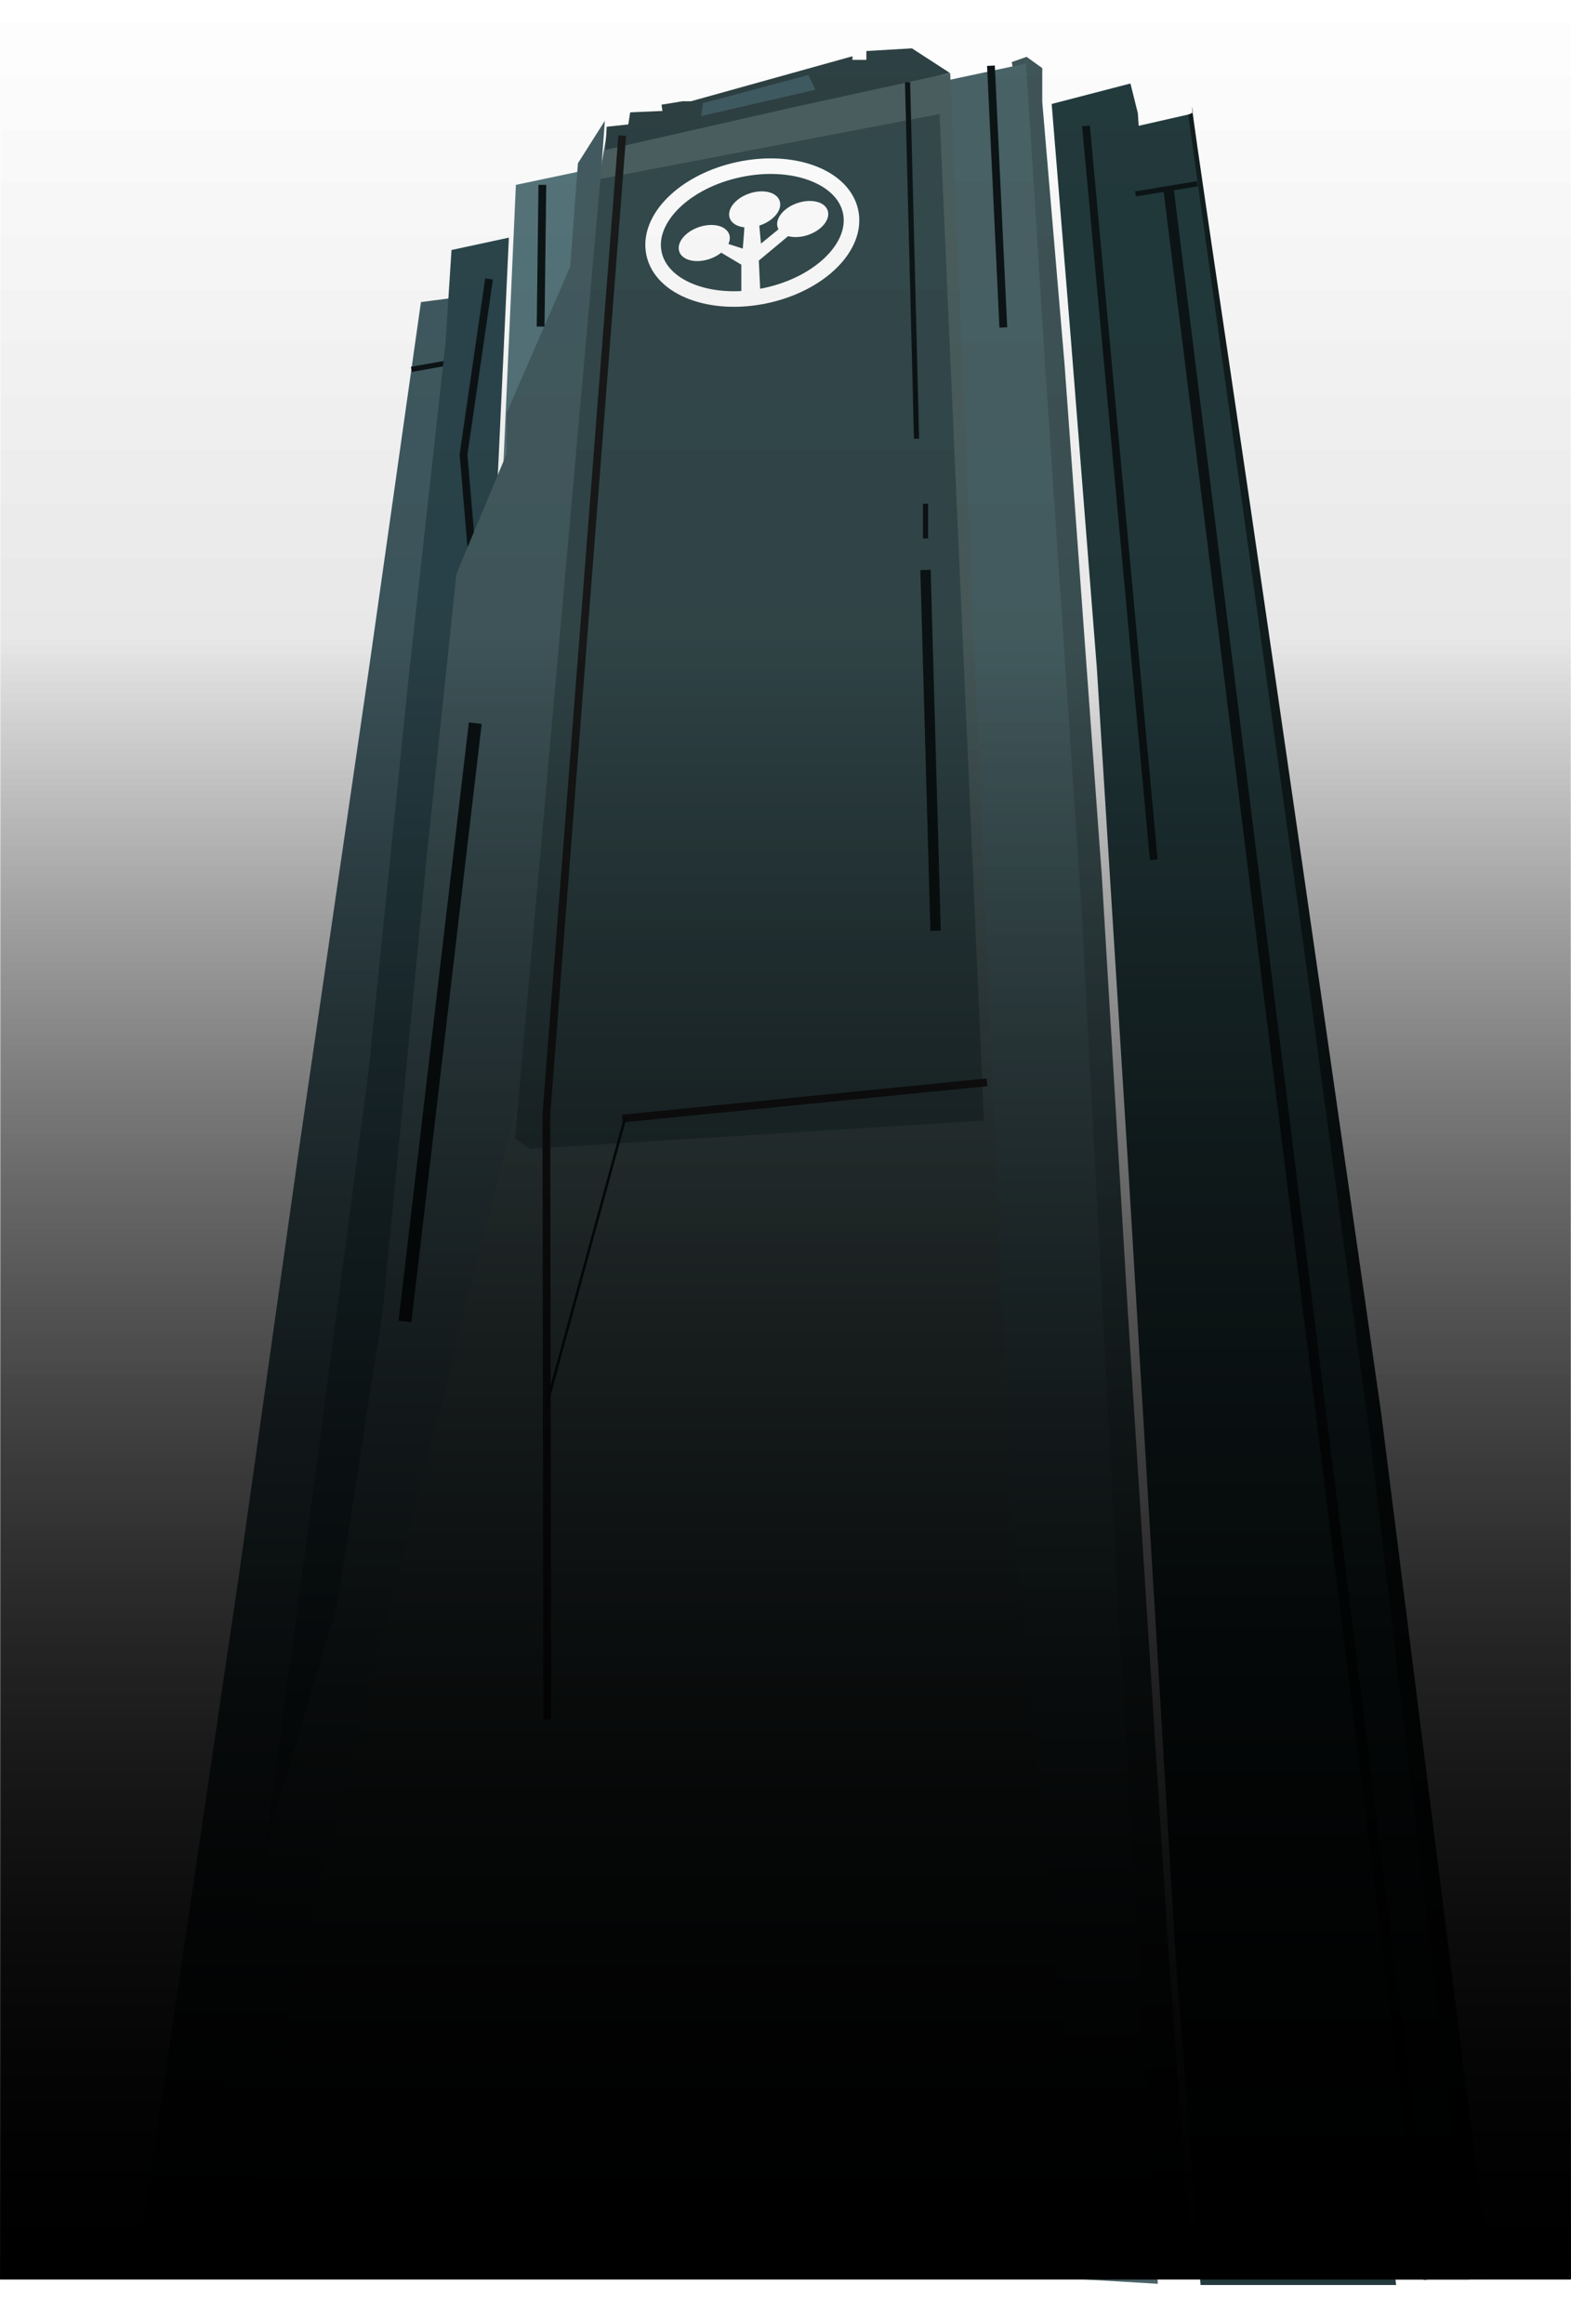 <svg xmlns="http://www.w3.org/2000/svg" xmlns:xlink="http://www.w3.org/1999/xlink" width="607.205" height="898.109" viewBox="0 0 607.205 898.109">
  <defs>
    <filter id="Caminho_4" x="391.483" y="17.277" width="163.153" height="880.832" filterUnits="userSpaceOnUse">
      <feOffset dx="5" dy="3" input="SourceAlpha"/>
      <feGaussianBlur stdDeviation="5" result="blur"/>
      <feFlood flood-opacity="0.651"/>
      <feComposite operator="in" in2="blur"/>
      <feComposite in="SourceGraphic"/>
    </filter>
    <filter id="Caminho_29" x="356.086" y="15.534" width="100.416" height="876.095" filterUnits="userSpaceOnUse">
      <feOffset dy="3" input="SourceAlpha"/>
      <feGaussianBlur stdDeviation="3" result="blur-2"/>
      <feFlood flood-opacity="0.678"/>
      <feComposite operator="in" in2="blur-2"/>
      <feComposite in="SourceGraphic"/>
    </filter>
    <filter id="Caminho_14" x="92.366" y="81.346" width="114.826" height="641.053" filterUnits="userSpaceOnUse">
      <feOffset dx="-2" dy="3" input="SourceAlpha"/>
      <feGaussianBlur stdDeviation="3.5" result="blur-3"/>
      <feFlood flood-opacity="0.941"/>
      <feComposite operator="in" in2="blur-3"/>
      <feComposite in="SourceGraphic"/>
    </filter>
    <filter id="Caminho_11" x="60.717" y="33.176" width="186.564" height="850.243" filterUnits="userSpaceOnUse">
      <feOffset dx="-1" dy="-3" input="SourceAlpha"/>
      <feGaussianBlur stdDeviation="4.5" result="blur-4"/>
      <feFlood flood-opacity="0.82"/>
      <feComposite operator="in" in2="blur-4"/>
      <feComposite in="SourceGraphic"/>
    </filter>
    <filter id="Caminho_27" x="170.539" y="15.564" width="238.25" height="456.886" filterUnits="userSpaceOnUse">
      <feOffset dx="-3" dy="17" input="SourceAlpha"/>
      <feGaussianBlur stdDeviation="9.5" result="blur-5"/>
      <feFlood flood-color="#25271c"/>
      <feComposite operator="in" in2="blur-5"/>
      <feComposite in="SourceGraphic"/>
    </filter>
    <filter id="Elipse_1" x="235.001" y="45.018" width="111.272" height="89.829" filterUnits="userSpaceOnUse">
      <feOffset input="SourceAlpha"/>
      <feGaussianBlur stdDeviation="3" result="blur-6"/>
      <feFlood flood-color="#fff"/>
      <feComposite operator="in" in2="blur-6"/>
      <feComposite in="SourceGraphic"/>
    </filter>
    <filter id="Elipse_2" x="251.427" y="75.464" width="41.534" height="36.931" filterUnits="userSpaceOnUse">
      <feOffset input="SourceAlpha"/>
      <feGaussianBlur stdDeviation="3" result="blur-7"/>
      <feFlood flood-color="#fff"/>
      <feComposite operator="in" in2="blur-7"/>
      <feComposite in="SourceGraphic"/>
    </filter>
    <filter id="Elipse_3" x="270.916" y="62.472" width="41.534" height="36.931" filterUnits="userSpaceOnUse">
      <feOffset input="SourceAlpha"/>
      <feGaussianBlur stdDeviation="3" result="blur-8"/>
      <feFlood flood-color="#fff"/>
      <feComposite operator="in" in2="blur-8"/>
      <feComposite in="SourceGraphic"/>
    </filter>
    <filter id="Elipse_4" x="289.476" y="66.184" width="41.534" height="36.931" filterUnits="userSpaceOnUse">
      <feOffset input="SourceAlpha"/>
      <feGaussianBlur stdDeviation="3" result="blur-9"/>
      <feFlood flood-color="#fff"/>
      <feComposite operator="in" in2="blur-9"/>
      <feComposite in="SourceGraphic"/>
    </filter>
    <filter id="Caminho_9" x="268.271" y="76.172" width="47.274" height="46.239" filterUnits="userSpaceOnUse">
      <feOffset input="SourceAlpha"/>
      <feGaussianBlur stdDeviation="3" result="blur-10"/>
      <feFlood flood-color="#fff"/>
      <feComposite operator="in" in2="blur-10"/>
      <feComposite in="SourceGraphic"/>
    </filter>
    <linearGradient id="linear-gradient" x1="0.5" x2="0.5" y2="1" gradientUnits="objectBoundingBox">
      <stop offset="0" stop-opacity="0"/>
      <stop offset="0.28" stop-opacity="0.047"/>
      <stop offset="1" stop-opacity="0.988"/>
    </linearGradient>
  </defs>
  <g id="Arasaka-tower" transform="translate(-978.712 -64.799)">
    <g id="Componente_3_2" data-name="Componente 3 – 2" transform="translate(978.712 64.799)">
      <path id="Caminho_26" data-name="Caminho 26" d="M1721.116,1321.443s-4.252-25.771,14.435,99.87,58.38,403.51,58.38,403.51L1836,2158.913H1822.64l-107.474-834.67Z" transform="translate(-1260 -1277.986)" fill="#111d1e"/>
      <path id="Caminho_1" data-name="Caminho 1" d="M1793.3,2284.218h33.064L1788.5,1963.446l-26.328-195.261-44.5-320.7-24.641,5.6,14.61,135.2,4.854,53.091,36.965,318.683Z" transform="translate(-1258.406 -1403.218)" fill="#233a3d"/>
      <g transform="matrix(1, 0, 0, 1, 0, 0)" filter="url(#Caminho_4)">
        <path id="Caminho_4-2" data-name="Caminho 4" d="M1790.471,2157.164l-7.538-56.377-43.656-339.455s-47.268-423.145-47.571-426.786c-.154-1.849-1.062-16.686-1.062-16.686l-2.882-11.528-30.444,7.913,7.4,90.549,10.057,127.387,12.5,199.1,18.023,300.188,9.574,125.692Z" transform="translate(-1255.84 -1277.06)" fill="#233a3d"/>
      </g>
      <path id="Caminho_30" data-name="Caminho 30" d="M1651.816,1298.459l6.054,4.355v13.065l8.63,101.58,14.4,197.789,10.057,168.406,15.381,242.158,9.466,130.544h-14.987L1680.3,1913.224l-16.333-324.975-17.46-285.436-.425-2.337Z" transform="translate(-1255.027 -1276.488)" fill="#3f5558"/>
      <g transform="matrix(1, 0, 0, 1, 0, 0)" filter="url(#Caminho_29)">
        <path id="Caminho_29-2" data-name="Caminho 29" d="M1618.1,1304.724l31.517-6.735,7.574,120.56,13.843,206.11,14.612,277.633,14.869,253.792-47.939-2.82-34.477-645.4Z" transform="translate(-1253.01 -1276.45)" fill="#496367"/>
      </g>
      <path id="Caminho_28" data-name="Caminho 28" d="M1466.145,1329.359l132.832-24.113,22.807,543.748,30.038,306.45-329.5-6.258Z" transform="translate(-1231.718 -1276.977)" fill="#4c5f60"/>
      <path id="Caminho_10" data-name="Caminho 10" d="M1610.008,1304.446l-14.706-9.528-17.606,1.036v3.42h-5.374v-1.4l-62.437,17.4H1506.6l-8.078,1.317.359,2.424-12.476.538-.718,4.667-8.347.9-.522,8.961,72.066-16.363Z" transform="translate(-1242.841 -1276.233)" fill="#2d4043"/>
      <path id="Caminho_17" data-name="Caminho 17" d="M1405.949,1398.56l-14.406,1.885L1371.7,1540.363l-27.661,189.957-22.661,160.964-23.328,157.965-15.663,106.309,23.661,1.333,6.308-45.718,12.833-63.375,12.621-69.413,29.1-194.564,19.063-163.765Z" transform="translate(-1228.844 -1283.695)" fill="#415b62"/>
      <path id="Caminho_18" data-name="Caminho 18" d="M1396.038,1428.384l15.925-2.824" transform="translate(-1237.025 -1285.639)" fill="none" stroke="#0c1415" stroke-width="2"/>
      <g transform="matrix(1, 0, 0, 1, 0, 0)" filter="url(#Caminho_14)">
        <path id="Caminho_14-2" data-name="Caminho 14" d="M1431.518,1370.522l-22.176,4.781-2.3,35.769-4.926,44.684-9.435,85.587-15.33,150.633-21,159.3-18.662,139.3h8.5l42.89-142.5,39.424-293.734-1.29-91.391" transform="translate(-1232.83 -1281.68)" fill="#2c464d"/>
      </g>
      <path id="Caminho_2" data-name="Caminho 2" d="M1697.615,1355.246l23.9-3.93" transform="translate(-1258.737 -1280.294)" fill="none" stroke="#0c1415" stroke-width="2"/>
      <path id="Caminho_3" data-name="Caminho 3" d="M1711.371,1353.433l100.581,807.93" transform="translate(-1259.727 -1280.446)" fill="none" stroke="#0c1415" stroke-width="4"/>
      <path id="Caminho_5" data-name="Caminho 5" d="M1676.985,1327.224l26.207,283.624" transform="translate(-1257.251 -1278.559)" fill="none" stroke="rgba(0,0,0,0.66)" stroke-width="3"/>
      <path id="Caminho_16" data-name="Caminho 16" d="M1427.608,1390.974l-9.86,67.835,3.155,37.27" transform="translate(-1238.588 -1283.149)" fill="none" stroke="#0c1415" stroke-width="3"/>
      <path id="Caminho_8" data-name="Caminho 8" d="M1637.412,1302.157l4.777,101.152" transform="translate(-1254.402 -1276.754)" fill="none" stroke="#0c1415" stroke-width="3"/>
      <path id="Caminho_12" data-name="Caminho 12" d="M1464.856,1345.925l-25.711,5.431L1433.9,1468.58l27.092-81.729Z" transform="translate(-1239.751 -1279.905)" fill="#56757b"/>
      <g transform="matrix(1, 0, 0, 1, 0, 0)" filter="url(#Caminho_11)">
        <path id="Caminho_11-2" data-name="Caminho 11" d="M1465.306,1328.314l-10.41,16.411-2.984,39.947-24.573,56.579v15.776l-19.416,46.416-11.614,110.676-16.9,174.594-17.7,113.842-25.328,84.981-30.648,164.022h17.572l16.108-78.342,63.7-253.33,29.582-116.951,26.327-289.6Z" transform="translate(-1230.52 -1278.64)" fill="#445c61"/>
      </g>
      <path id="Caminho_13" data-name="Caminho 13" d="M1450.525,1351.777l-.675,54.759" transform="translate(-1240.899 -1280.327)" fill="none" stroke="#0c1415" stroke-width="3"/>
      <g transform="matrix(1, 0, 0, 1, 0, 0)" filter="url(#Caminho_27)">
        <path id="Caminho_27-2" data-name="Caminho 27" d="M-2.563-1.948,128.519-27.053l17.133,389.02-175.5,10.866-5.751-3.875Z" transform="translate(237.64 54.12)" fill="#344a4d"/>
      </g>
      <path id="Caminho_15" data-name="Caminho 15" d="M1420.528,1575.949l-27.174,231.23" transform="translate(-1236.832 -1296.465)" fill="none" stroke="#0c1415" stroke-width="5"/>
      <path id="Caminho_19" data-name="Caminho 19" d="M1481.577,1331.229l-29.326,378.249.333,233.948" transform="translate(-1241.072 -1278.847)" fill="none" stroke="#1a1a1a" stroke-width="3"/>
      <path id="Caminho_20" data-name="Caminho 20" d="M1483.852,1739.532l140.969-14" transform="translate(-1243.347 -1307.235)" fill="none" stroke="#1a1a1a" stroke-width="3"/>
      <path id="Caminho_21" data-name="Caminho 21" d="M1452.25,1851.571l30.455-111.257" transform="translate(-1241.072 -1308.299)" fill="none" stroke="#0c1415" stroke-width="1"/>
      <path id="Caminho_22" data-name="Caminho 22" d="M1602.684,1309.038l3.466,137.769" transform="translate(-1251.902 -1277.25)" fill="none" stroke="#0c1415" stroke-width="2"/>
      <path id="Caminho_23" data-name="Caminho 23" d="M1610.153,1484.572V1498" transform="translate(-1252.44 -1289.887)" fill="none" stroke="#0c1415" stroke-width="2"/>
      <path id="Caminho_24" data-name="Caminho 24" d="M1610.153,1512.116l3.9,139.5" transform="translate(-1252.44 -1291.87)" fill="none" stroke="#0c1415" stroke-width="4"/>
      <path id="Caminho_25" data-name="Caminho 25" d="M1517.446,1316.865c.35,0,40.723-10.852,40.723-10.852l2.684,5.718-44.106,10.151Z" transform="translate(-1245.715 -1277.032)" fill="#415b62"/>
      <g id="Grupo_12" data-name="Grupo 12" transform="translate(244.002 54.019)">
        <g transform="matrix(1, 0, 0, 1, -244, -54.02)" filter="url(#Elipse_1)">
          <g id="Elipse_1-2" data-name="Elipse 1" transform="matrix(0.98, -0.21, 0.21, 0.98, 244, 71.38)" fill="none" stroke="#fff" stroke-width="6">
            <ellipse cx="41.76" cy="27.84" rx="41.76" ry="27.84" stroke="none"/>
            <ellipse cx="41.76" cy="27.84" rx="38.76" ry="24.84" fill="none"/>
          </g>
        </g>
        <g transform="matrix(1, 0, 0, 1, -244, -54.02)" filter="url(#Elipse_2)">
          <ellipse id="Elipse_2-2" data-name="Elipse 2" cx="10.208" cy="6.496" rx="10.208" ry="6.496" transform="translate(260.43 91.11) rotate(-19)" fill="#fff"/>
        </g>
        <g transform="matrix(1, 0, 0, 1, -244, -54.02)" filter="url(#Elipse_3)">
          <ellipse id="Elipse_3-2" data-name="Elipse 3" cx="10.208" cy="6.496" rx="10.208" ry="6.496" transform="translate(279.92 78.12) rotate(-19)" fill="#fff"/>
        </g>
        <g transform="matrix(1, 0, 0, 1, -244, -54.02)" filter="url(#Elipse_4)">
          <ellipse id="Elipse_4-2" data-name="Elipse 4" cx="10.208" cy="6.496" rx="10.208" ry="6.496" transform="translate(298.48 81.83) rotate(-19)" fill="#fff"/>
        </g>
        <g transform="matrix(1, 0, 0, 1, -244, -54.02)" filter="url(#Caminho_9)">
          <path id="Caminho_9-2" data-name="Caminho 9" d="M1533.9,1369.118c.069.276-.622,8.354-.622,8.354l-6.007-1.933-3.8,2.624,9.251,5.523V1394.8l7.319-1.036-.552-11.668,13.256-11.047-4.557-1.933-7.871,6.421-.828-8.976-5.593.483Z" transform="translate(-1246.2 -1281.39)" fill="#fff"/>
        </g>
      </g>
      <rect id="Retângulo_24" data-name="Retângulo 24" width="607" height="881" fill="url(#linear-gradient)"/>
      <rect id="Retângulo_26" data-name="Retângulo 26" width="606.917" height="880.67" transform="translate(0.288 0.201)" fill="url(#linear-gradient)"/>
    </g>
  </g>
</svg>
